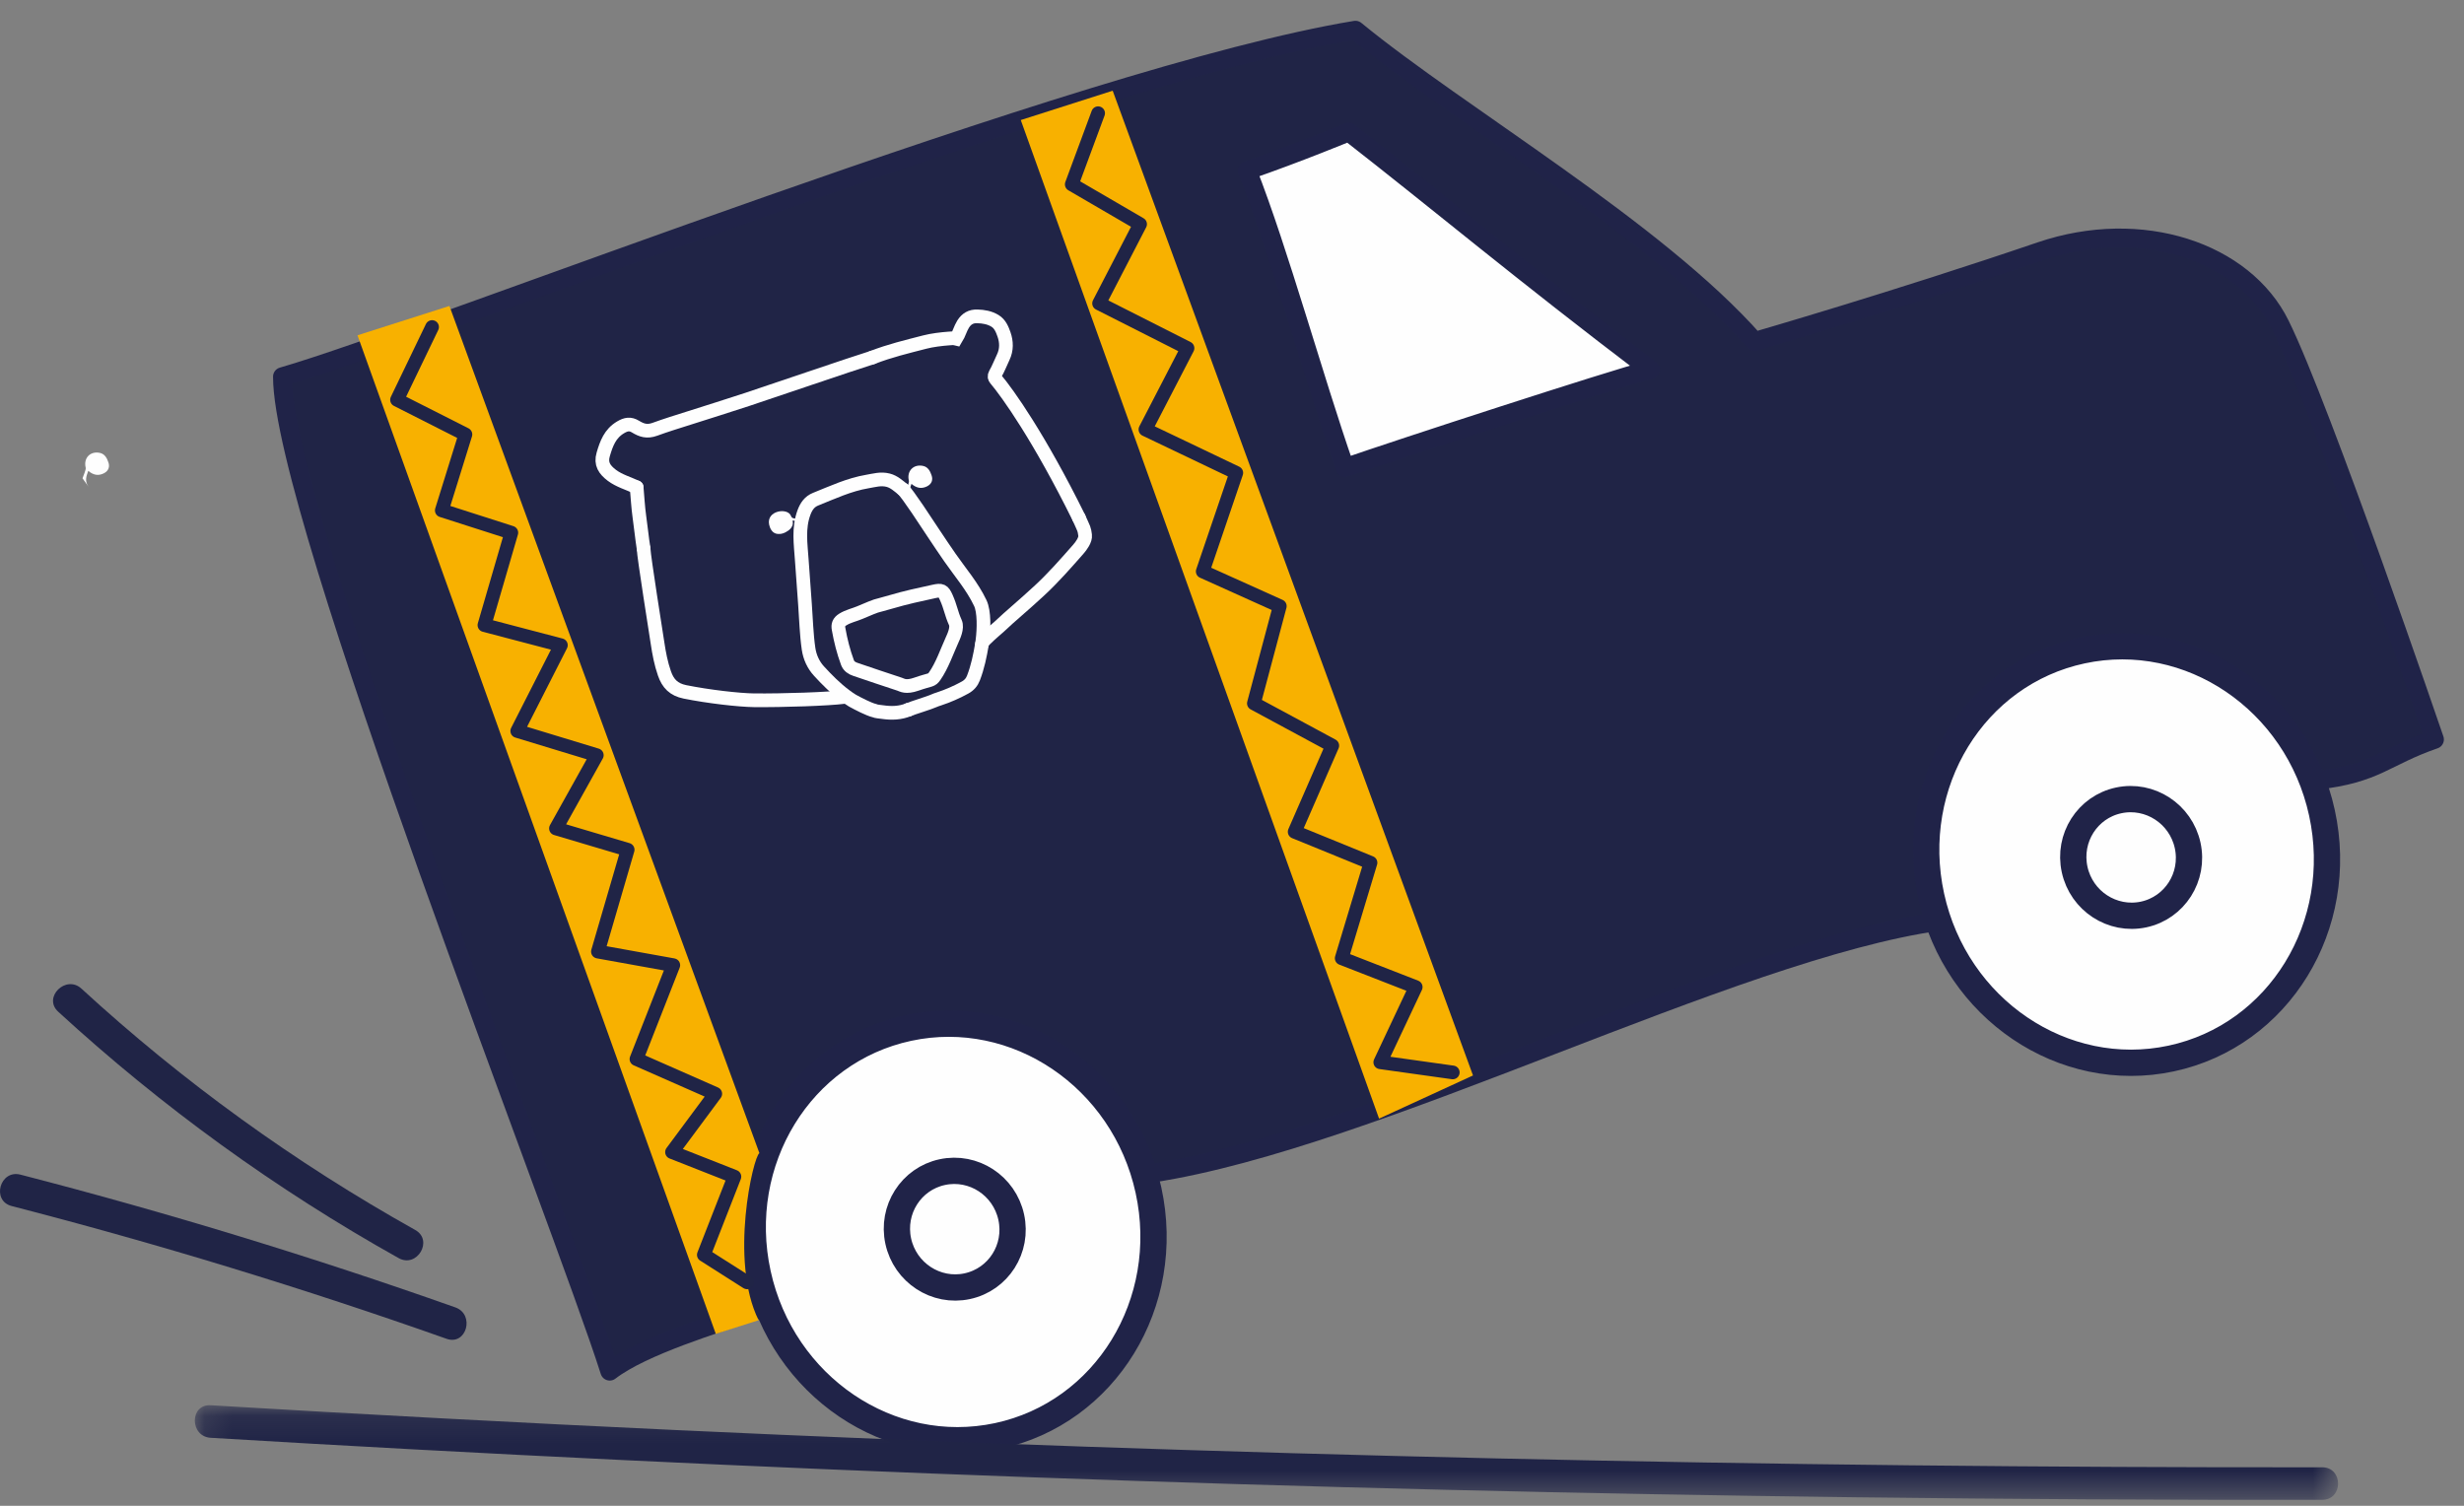 <?xml version="1.0" encoding="UTF-8"?>
<svg width="90px" height="55px" viewBox="0 0 90 55" version="1.1" xmlns="http://www.w3.org/2000/svg" xmlns:xlink="http://www.w3.org/1999/xlink">
    <rect x="0" y="0" width="90" height="55" fill="#808080" stroke="none"/>
    <title>Group</title>
    <defs>
        <polygon id="path-1" points="0.14 0.111 78.424 0.111 78.424 3.568 0.14 3.568"></polygon>
    </defs>
    <g id="Page-1" stroke="none" stroke-width="1" fill="none" fill-rule="evenodd">
        <g id="Desktop-Copy" transform="translate(-327, -396)">
            <g id="Group" transform="translate(327, 397)">
                <path d="M3.224,16.198 C3.15,16.401 3.084,16.57 3.238,16.784 L3.014,16.47 C3.037,16.391 3.149,16.152 3.13,16.083 C3.042,15.727 3.301,15.465 3.652,15.543 C3.826,15.582 3.907,15.731 3.959,15.888 C4.014,16.047 3.967,16.198 3.799,16.285 C3.601,16.386 3.418,16.362 3.224,16.198" id="Fill-1" fill="#FEFEFE"></path>
                <polygon id="Fill-3" fill="#FEFEFE" points="62.953 13.069 66.404 23.455 21.595 39.601 14.166 13.76 49.769 1.648"></polygon>
                <g id="Group-57" transform="translate(0, 0.022)">
                    <path d="M45.558,5.206 C47.391,4.574 49.264,3.797 49.264,3.797 C52.609,6.403 55.519,8.858 60.286,12.477 C58.759,12.878 51.112,15.373 49.126,16.061 C47.977,12.762 46.724,8.179 45.558,5.206 M22.271,49.062 C23.486,48.127 26.208,47.32 27.58,46.846 L42.079,41.828 C50.246,40.582 63.251,33.693 70.832,32.628 L84.601,27.482 C86.821,27.233 87.096,26.618 88.923,25.987 C88.923,25.987 84.795,13.898 83.285,10.837 C81.972,8.175 78.226,6.899 74.526,8.158 C69.244,9.96 64.088,11.449 64.088,11.449 C60.489,7.366 53.286,3.183 49.508,0.08 C39.502,1.727 15.607,11.216 10.316,12.735 C10.303,17.747 20.575,43.711 22.271,49.062" id="Fill-4" fill="#202446"></path>
                    <path d="M45.558,5.206 C47.391,4.574 49.264,3.797 49.264,3.797 C52.609,6.403 55.519,8.858 60.286,12.477 C58.759,12.878 51.112,15.373 49.126,16.061 C47.977,12.762 46.724,8.179 45.558,5.206 Z M22.271,49.062 C23.486,48.127 26.208,47.32 27.58,46.846 L42.079,41.828 C50.246,40.582 63.251,33.693 70.832,32.628 L84.601,27.482 C86.821,27.233 87.096,26.618 88.923,25.987 C88.923,25.987 84.795,13.898 83.285,10.837 C81.972,8.175 78.226,6.899 74.526,8.158 C69.244,9.96 64.088,11.449 64.088,11.449 C60.489,7.366 53.286,3.183 49.508,0.08 C39.502,1.727 15.607,11.216 10.316,12.735 C10.303,17.747 20.575,43.711 22.271,49.062 Z" id="Stroke-6" stroke="#202348" stroke-width="0.685" stroke-linecap="round" stroke-linejoin="round"></path>
                    <path d="M41.949,42.451 C42.848,46.566 40.383,50.585 36.443,51.428 C32.502,52.27 28.579,49.617 27.679,45.502 C26.78,41.386 29.245,37.368 33.185,36.525 C37.125,35.683 41.049,38.335 41.949,42.451" id="Fill-8" fill="#FEFEFE"></path>
                    <path d="M41.949,42.451 C42.848,46.566 40.383,50.585 36.443,51.428 C32.502,52.27 28.579,49.617 27.679,45.502 C26.78,41.386 29.245,37.368 33.185,36.525 C37.125,35.683 41.049,38.335 41.949,42.451 Z" id="Stroke-10" stroke="#202348" stroke-width="0.96" stroke-linecap="round" stroke-linejoin="round"></path>
                    <path d="M84.811,28.665 C85.71,32.78 83.245,36.799 79.305,37.641 C75.365,38.484 71.441,35.831 70.541,31.716 C69.642,27.6 72.107,23.581 76.047,22.739 C79.987,21.896 83.911,24.549 84.811,28.665" id="Fill-12" fill="#FEFEFE"></path>
                    <path d="M84.811,28.665 C85.71,32.78 83.245,36.799 79.305,37.641 C75.365,38.484 71.441,35.831 70.541,31.716 C69.642,27.6 72.107,23.581 76.047,22.739 C79.987,21.896 83.911,24.549 84.811,28.665 Z" id="Stroke-14" stroke="#202348" stroke-width="0.96" stroke-linecap="round" stroke-linejoin="round"></path>
                    <path d="M79.906,29.856 C80.157,31.007 79.436,32.137 78.297,32.381 C77.156,32.624 76.029,31.889 75.778,30.739 C75.526,29.587 76.245,28.457 77.386,28.213 C78.525,27.969 79.654,28.704 79.906,29.856 Z" id="Stroke-16" stroke="#202348" stroke-width="0.96" stroke-linecap="round" stroke-linejoin="round"></path>
                    <path d="M36.936,43.434 C37.188,44.584 36.47,45.714 35.328,45.958 C34.19,46.202 33.062,45.467 32.81,44.316 C32.558,43.164 33.279,42.034 34.417,41.791 C35.558,41.546 36.685,42.282 36.936,43.434 Z" id="Stroke-18" stroke="#202348" stroke-width="0.96" stroke-linecap="round" stroke-linejoin="round"></path>
                    <polygon id="Fill-20" fill="#F8B100" points="37.285 3.363 50.372 39.837 53.803 38.26 40.642 2.291"></polygon>
                    <path d="M13.058,11.225 L26.145,47.699 L27.709,47.2 C26.624,45.021 27.519,41.203 27.738,41.098 L16.416,10.153 L13.058,11.225 Z" id="Fill-22" fill="#F8B100"></path>
                    <polyline id="Stroke-24" stroke="#202446" stroke-width="0.5" stroke-linecap="round" stroke-linejoin="round" points="15.782 10.923 14.502 13.581 17 14.846 16.137 17.621 18.677 18.435 17.694 21.811 20.487 22.544 18.893 25.678 21.799 26.562 20.307 29.237 22.926 30.015 21.84 33.736 24.593 34.232 23.247 37.661 26.126 38.929 24.546 41.059 26.825 41.956 25.708 44.812 27.287 45.816"></polyline>
                    <polyline id="Stroke-26" stroke="#202446" stroke-width="0.5" stroke-linecap="round" stroke-linejoin="round" points="40.11 3.113 39.147 5.712 41.643 7.165 40.145 10.06 43.375 11.695 41.838 14.665 45.157 16.25 43.931 19.85 46.746 21.118 45.799 24.669 48.663 26.213 47.289 29.36 50.059 30.49 49.007 33.978 51.71 35.031 50.416 37.778 53.064 38.149"></polyline>
                    <path d="M35.867,22.507 C35.874,22.465 35.881,22.417 35.886,22.367 C35.938,21.962 35.956,21.323 35.807,21.007 C35.515,20.391 35.074,19.887 34.693,19.337 C34.291,18.758 33.908,18.165 33.516,17.581 C33.291,17.247 33.053,16.918 32.986,16.86" id="Stroke-28" stroke="#FEFEFE" stroke-width="0.5" stroke-linecap="round"></path>
                    <path d="M39.408,17.89 C39.606,18.333 39.602,18.285 39.635,18.527 C39.657,18.696 39.492,18.92 39.384,19.042 C38.93,19.557 38.48,20.073 37.973,20.543 C37.329,21.139 36.929,21.457 36.502,21.863 C36.406,21.954 36.247,22.073 35.941,22.373" id="Stroke-30" stroke="#FEFEFE" stroke-width="0.5" stroke-linecap="round"></path>
                    <path d="M31.868,12.035 C32.512,11.786 33.104,11.647 33.779,11.472 C34.038,11.404 34.389,11.361 34.67,11.341 C34.748,11.335 34.827,11.324 34.923,11.348 C35.03,11.176 35.076,10.983 35.179,10.817 C35.304,10.619 35.468,10.526 35.696,10.533 C35.924,10.539 36.148,10.578 36.344,10.698 C36.527,10.809 36.605,11.004 36.671,11.189 C36.768,11.466 36.775,11.749 36.645,12.024 C36.546,12.228 36.468,12.443 36.353,12.639 C36.308,12.718 36.328,12.778 36.361,12.815 C36.804,13.336 37.965,14.968 39.408,17.89" id="Stroke-32" stroke="#FEFEFE" stroke-width="0.5" stroke-linecap="round"></path>
                    <path d="M23.254,16.776 C22.956,16.633 22.616,16.542 22.346,16.337 C22.082,16.135 21.93,15.922 22.034,15.573 C22.15,15.181 22.278,14.818 22.669,14.586 C22.868,14.468 23.022,14.445 23.209,14.559 C23.432,14.694 23.628,14.765 23.923,14.657 C24.322,14.511 24.733,14.385 25.14,14.256 C25.855,14.027 26.572,13.806 27.285,13.57 C28.024,13.327 31.123,12.266 31.868,12.035" id="Stroke-34" stroke="#FEFEFE" stroke-width="0.5" stroke-linecap="round"></path>
                    <path d="M33.186,24.9 C33.333,24.836 33.96,24.646 34.104,24.578 C34.162,24.55 34.231,24.528 34.296,24.507 C34.626,24.398 34.941,24.261 35.246,24.093 C35.401,24.009 35.499,23.893 35.557,23.741 C35.711,23.342 35.797,22.925 35.867,22.507" id="Stroke-36" stroke="#FEFEFE" stroke-width="0.5" stroke-linecap="round"></path>
                    <path d="M32.987,16.86 C32.819,16.727 32.656,16.573 32.441,16.518 C32.175,16.449 31.937,16.523 31.687,16.565 C31.016,16.678 30.409,16.964 29.789,17.212 C29.57,17.3 29.45,17.471 29.365,17.7 C29.155,18.27 29.246,18.847 29.285,19.423 C29.322,19.966 29.363,20.508 29.403,21.051 C29.444,21.595 29.455,22.14 29.534,22.679 C29.578,22.972 29.701,23.26 29.92,23.496 C30.201,23.803 30.526,24.13 30.871,24.386 C30.957,24.452 31.046,24.513 31.135,24.568 C31.343,24.684 31.736,24.886 31.936,24.934 C32.006,24.966 32.131,24.973 32.231,24.987 C32.566,25.036 32.884,25.025 33.186,24.9" id="Stroke-38" stroke="#FEFEFE" stroke-width="0.5" stroke-linecap="round"></path>
                    <path d="M23.507,19.01 C23.518,19.328 23.972,22.164 24.018,22.474 C24.074,22.847 24.144,23.218 24.27,23.577 C24.398,23.946 24.608,24.166 25.018,24.249 C25.874,24.422 26.992,24.549 27.543,24.556 C28.613,24.566 30.267,24.51 30.834,24.435" id="Stroke-40" stroke="#FEFEFE" stroke-width="0.5" stroke-linecap="round"></path>
                    <path d="M23.254,16.776 C23.286,17.134 23.305,17.494 23.354,17.849 C23.41,18.236 23.446,18.625 23.507,19.01" id="Stroke-42" stroke="#FEFEFE" stroke-width="0.5" stroke-linecap="round"></path>
                    <path d="M33.467,23.969 C34.009,23.78 34.019,23.852 34.145,23.669 C34.409,23.29 34.586,22.775 34.768,22.372 C34.836,22.22 34.983,21.913 34.895,21.718 C34.735,21.361 34.727,21.165 34.561,20.796 C34.448,20.544 34.389,20.52 34.108,20.582 C33.588,20.694 33.065,20.808 32.555,20.959 C31.81,21.177 32.199,21.021 31.402,21.355 C31.2,21.44 30.982,21.483 30.787,21.604 C30.636,21.698 30.602,21.802 30.63,21.951 C30.704,22.37 30.807,22.78 30.955,23.18 C31.008,23.319 31.119,23.384 31.244,23.427 C31.781,23.612 32.321,23.79 32.86,23.969 C32.953,24 33.085,24.102 33.467,23.969 Z" id="Stroke-44" stroke="#FEFEFE" stroke-width="0.5" stroke-linecap="round"></path>
                    <path d="M33.082,16.924 C33.105,16.845 33.217,16.606 33.198,16.537 C33.11,16.181 33.369,15.919 33.72,15.997 C33.895,16.035 33.975,16.185 34.027,16.342 C34.083,16.501 34.036,16.651 33.868,16.739 C33.67,16.84 33.486,16.816 33.292,16.652 C33.218,16.855 33.153,17.024 33.306,17.238 L33.082,16.924 Z" id="Fill-46" fill="#FEFEFE"></path>
                    <path d="M28.893,17.827 C28.939,17.954 29.042,17.882 29.257,17.972 L29.235,18.062 C29.188,18.039 29.024,17.984 28.947,17.993 C28.995,18.143 28.905,18.275 28.808,18.347 C28.672,18.447 28.529,18.507 28.36,18.473 C28.201,18.437 28.124,18.282 28.093,18.139 C27.987,17.623 28.778,17.505 28.893,17.827" id="Fill-48" fill="#FEFEFE"></path>
                    <g id="Group-52" transform="translate(6.976, 50.194)">
                        <mask id="mask-2" fill="white">
                            <use xlink:href="#path-1"></use>
                        </mask>
                        <g id="Clip-51"></g>
                        <path d="M0.719,1.301 C20.734,2.501 40.777,3.229 60.828,3.474 C66.499,3.544 72.171,3.574 77.843,3.567 C78.617,3.567 78.619,2.377 77.843,2.378 C57.792,2.4 37.74,1.951 17.71,1.018 C12.044,0.754 6.38,0.451 0.719,0.112 C-0.054,0.066 -0.051,1.255 0.719,1.301" id="Fill-50" fill="#202446" mask="url(#mask-2)"></path>
                    </g>
                    <path d="M16.632,46.732 C11.41,44.885 6.112,43.268 0.747,41.883 C-0.003,41.689 -0.322,42.836 0.427,43.03 C5.792,44.415 11.091,46.032 16.312,47.879 C17.042,48.137 17.356,46.988 16.632,46.732" id="Fill-53" fill="#202446"></path>
                    <path d="M15.167,43.904 C10.764,41.441 6.682,38.494 2.975,35.089 C2.409,34.569 1.556,35.408 2.125,35.931 C5.904,39.401 10.07,42.42 14.56,44.931 C15.234,45.308 15.841,44.281 15.167,43.904" id="Fill-55" fill="#202446"></path>
                </g>
            </g>
        </g>
    </g>
</svg>